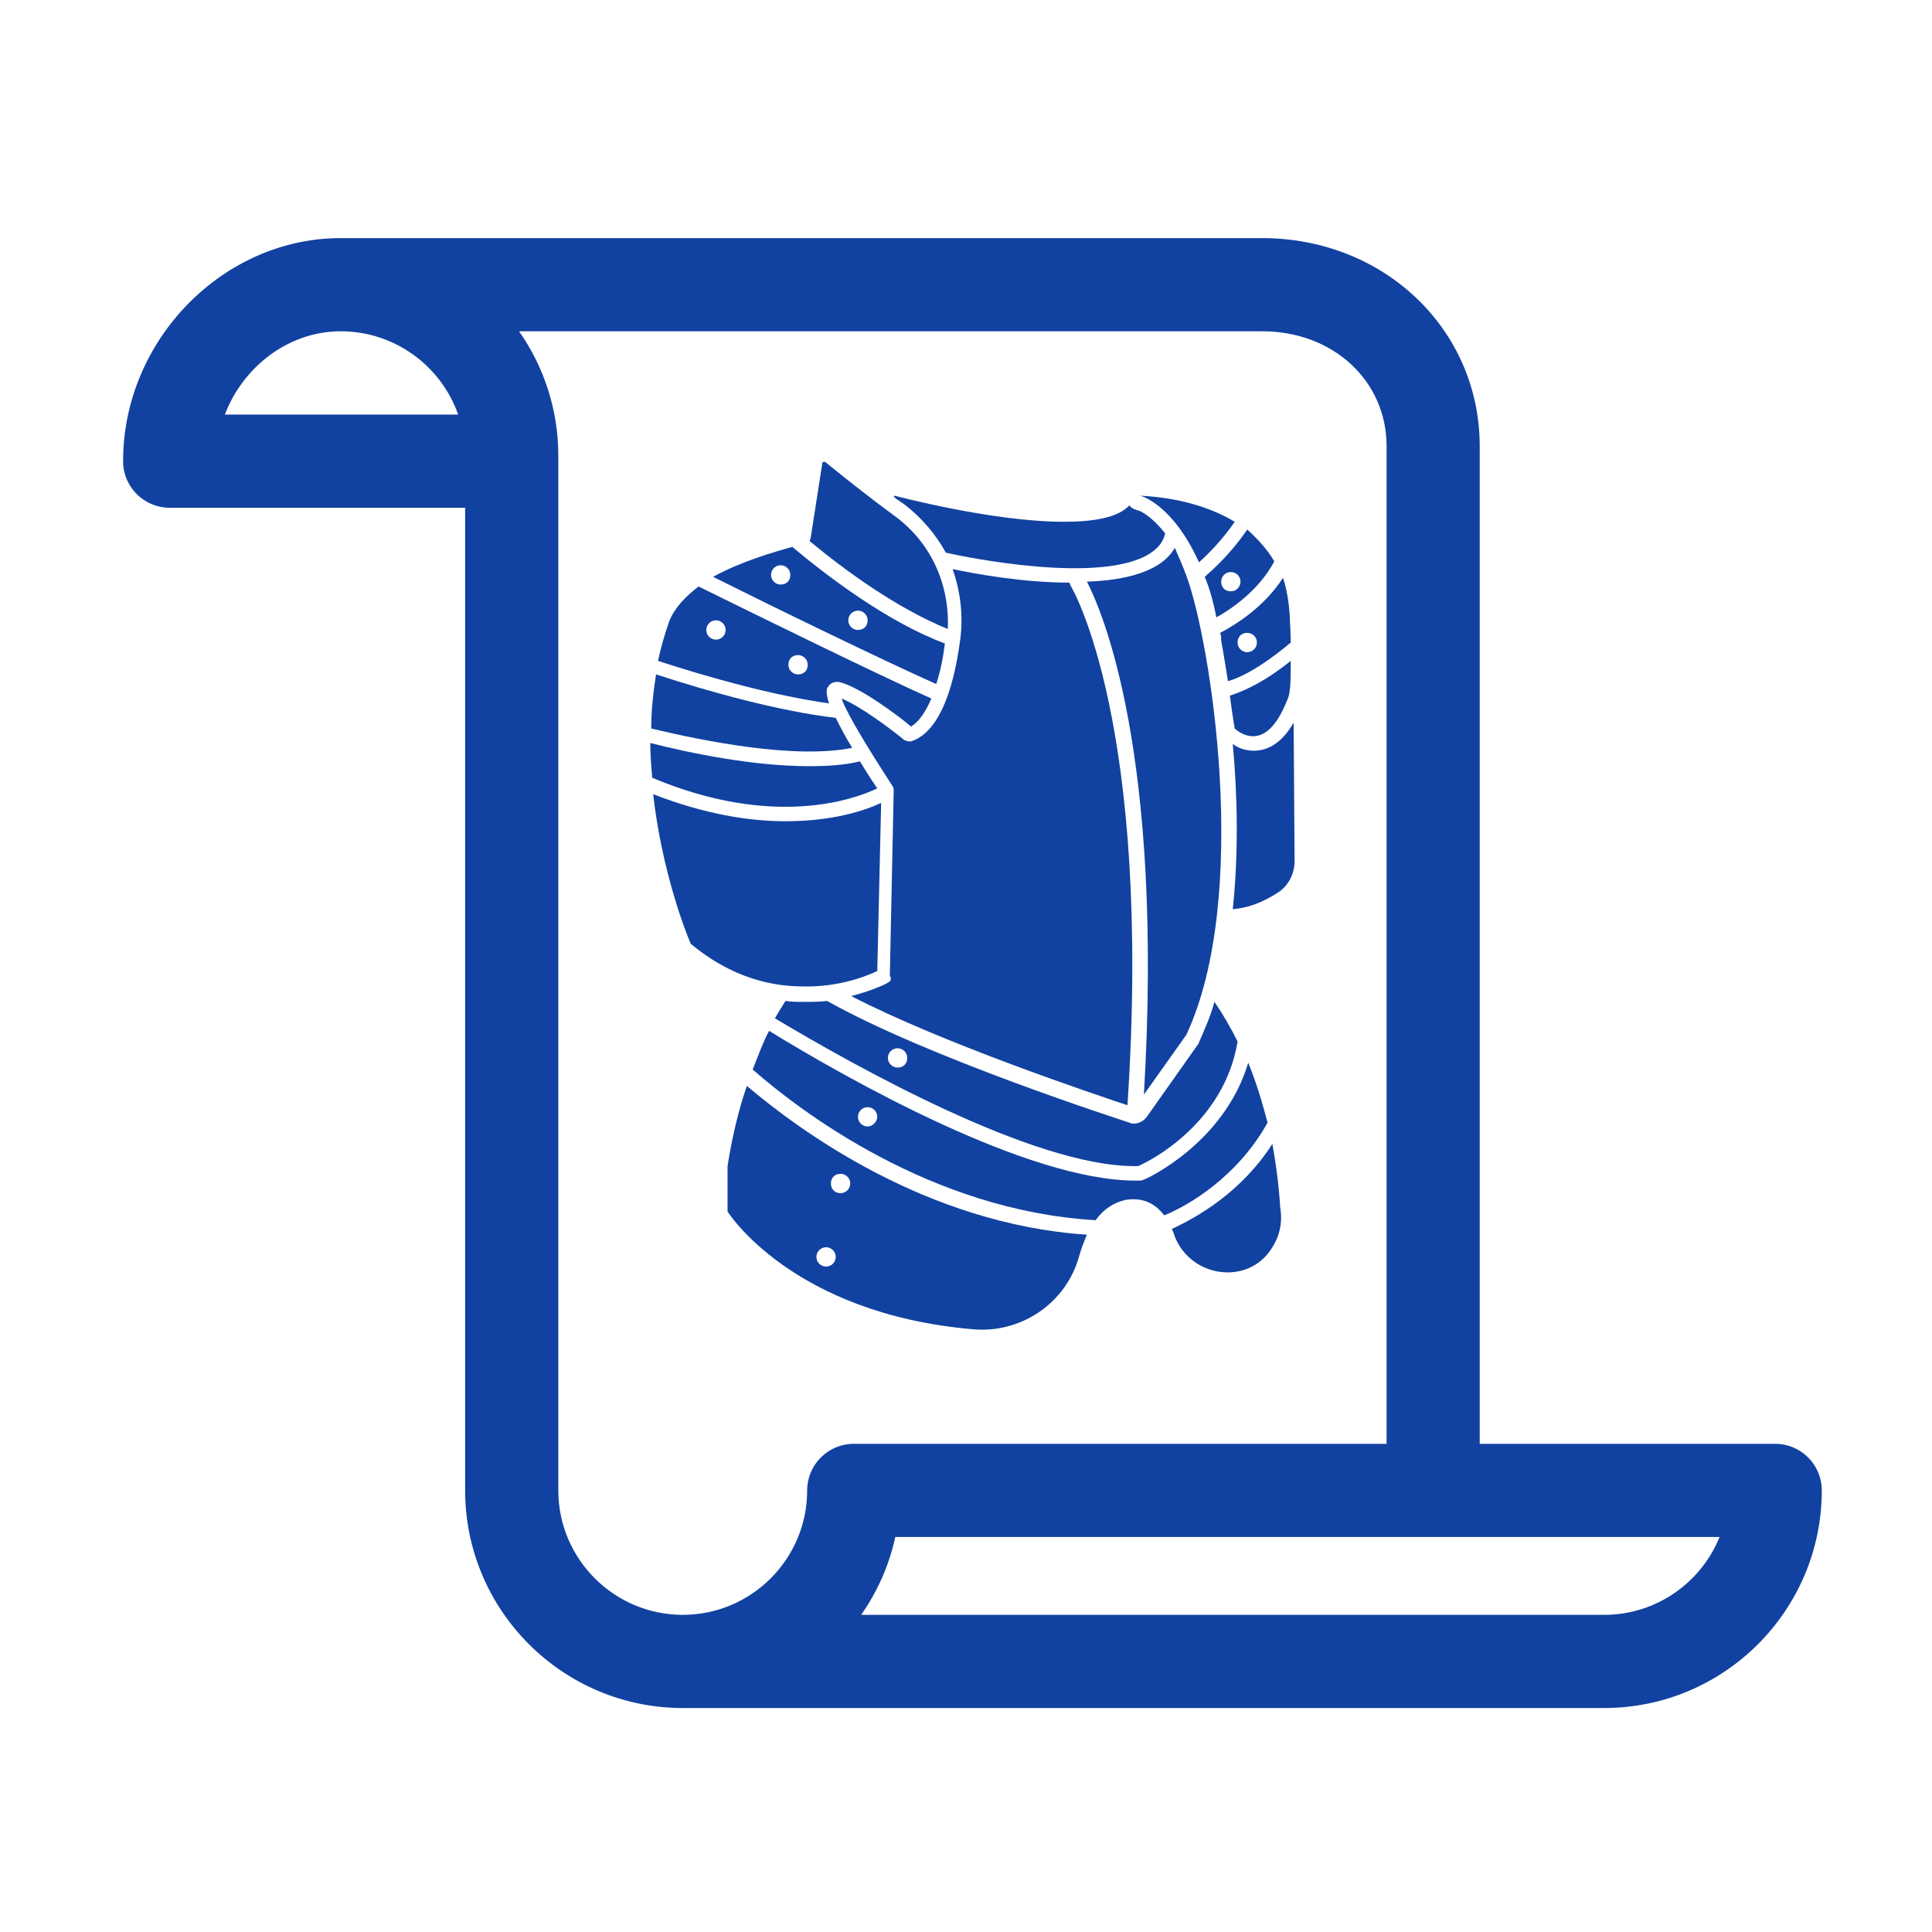 <svg fill="#1142A1" enable-background="new 0 0 100 100" version="1.1" viewBox="0 0 100 100" xml:space="preserve" xmlns="http://www.w3.org/2000/svg" xmlns:cc="http://creativecommons.org/ns#" xmlns:dc="http://purl.org/dc/elements/1.1/" xmlns:rdf="http://www.w3.org/1999/02/22-rdf-syntax-ns#"><path d="m91.884 74.732h-15.294v-51.637c0-6.04-4.946-10.771-11.262-10.771h-47.694c-6.104 0-11.263 5.287-11.263 11.546 0 1.332 1.079 2.411 2.41 2.411h15.294v50.862c0 6.211 5.053 11.264 11.264 11.264h47.692c6.211 0 11.264-5.053 11.264-11.264 0-1.331-1.079-2.411-2.411-2.411zm-80.246-53.273c0.952-2.495 3.313-4.312 5.996-4.312 2.807 0 5.199 1.803 6.081 4.312h-12.077zm30.141 55.685c0 3.552-2.889 6.44-6.44 6.44s-6.441-2.889-6.441-6.44v-53.557c0-2.395-0.753-4.614-2.031-6.44h38.462c3.671 0 6.44 2.558 6.44 5.948v51.638h-27.578c-1.332-1e-3 -2.412 1.079-2.412 2.411zm41.252 6.44h-38.457c0.836-1.193 1.446-2.559 1.768-4.029h42.662c-0.955 2.361-3.273 4.029-5.973 4.029z"/><g transform="matrix(.5 0 0 .5 25.308 21.357)"><path d="m72.2 64.4c6.7-14.4 2.5-40.8 0-47.5-0.4-1.1-0.8-2-1.2-2.9-0.4 0.7-1 1.3-1.8 1.8-1.8 1.1-4.4 1.6-7.3 1.7 1.5 2.9 8 17.6 5.9 53.1z"/><path d="m24.7 78v4.7s6.6 10.6 25.5 12.2c5 0.4 9.6-2.8 10.9-7.6 0.2-0.7 0.5-1.5 0.8-2.2-16.7-1.1-29.9-10.9-35.2-15.4-0.8 2.3-1.5 5.1-2 8.3zm11.7 0.8c0.5 0 1 0.4 1 1 0 0.5-0.4 1-1 1s-1-0.4-1-1 0.4-1 1-1zm-1.5 7.6c0.5 0 1 0.4 1 1 0 0.5-0.4 1-1 1-0.5 0-1-0.4-1-1s0.5-1 1-1z"/><path d="m81.1 75.7c-3.2 5-7.8 7.6-10.4 8.8 0.1 0.2 0.2 0.5 0.3 0.8 1.7 4.3 7.7 5.1 10.1 1.1 0.7-1.1 1.1-2.5 0.8-4.2 0 0-0.1-2.6-0.8-6.5z"/><path d="m80.6 73.5c-0.5-1.9-1.1-4-2-6.2-2.5 8.4-10.7 12.1-10.8 12.1s-0.2 0.1-0.3 0.1h-0.6c-11.1 0-29.6-10.4-37.9-15.5-0.6 1.1-1.1 2.5-1.7 4 4.9 4.3 18.4 14.6 35.5 15.6 0.8-1.1 1.8-1.8 3.1-2.1 1.8-0.3 3.1 0.4 4 1.6 2.5-1 7.6-4 10.7-9.6zm-41.4 0.4c-0.5 0-1-0.4-1-1 0-0.5 0.4-1 1-1 0.5 0 1 0.4 1 1 0 0.5-0.5 1-1 1z"/><path d="m74.1 17c0.5 1.2 0.9 2.6 1.2 4.2 1.6-0.9 4.4-2.8 6-5.8-0.7-1.2-1.7-2.3-2.8-3.3-1.7 2.5-3.5 4.1-4.4 4.9zm2.7-0.5c0.5 0 1 0.4 1 1 0 0.5-0.4 1-1 1s-1-0.4-1-1c0-0.5 0.4-1 1-1z"/><path d="m77.2 32.7s0.8 0.8 1.9 0.8 2.4-0.8 3.6-3.9c0.3-0.7 0.3-2.2 0.3-3.9-3 2.4-5.1 3.2-6.3 3.6 0.3 2.3 0.5 3.4 0.5 3.4z"/><path d="m73.5 15.5c0.9-0.8 2.4-2.3 3.7-4.2-2.5-1.5-5.8-2.5-9.8-2.7 0.1 0 3.4 0.9 6.1 6.9z"/><path d="m75.7 22.8c0.1 0.3 0.1 0.5 0.1 0.8 0.3 1.6 0.5 3 0.7 4.2 1.1-0.3 3.3-1.3 6.5-4 0-1.2-0.1-2.2-0.1-2.8-0.1-1.4-0.3-2.7-0.7-3.9-2 3.1-5 4.9-6.5 5.7zm2.8 2c-0.5 0-1-0.4-1-1s0.4-1 1-1c0.5 0 1 0.4 1 1s-0.5 1-1 1z"/><path d="m40.2 38.9c-0.7-1-1.3-2-1.8-2.8-1.6 0.4-3.4 0.5-5.3 0.5-5.6 0-12.1-1.3-16.4-2.4 0 1.2 0.1 2.4 0.2 3.6 12.6 5.3 21 2.2 23.3 1.1z"/><path d="m37.6 34.7c-0.8-1.3-1.3-2.3-1.7-3.1-5.9-0.7-13.1-2.7-18.6-4.5-0.3 1.9-0.5 3.7-0.5 5.6 5.4 1.3 14.9 3.2 20.8 2z"/><path d="m47.2 23.9c-5.9-2.2-12.1-6.9-15.8-10-1.8 0.5-5.3 1.5-8.2 3.1 6.4 3.2 17.3 8.5 23.1 11.1 0.4-1.2 0.7-2.6 0.9-4.2zm-17-6.1c-0.5 0-1-0.4-1-1 0-0.5 0.4-1 1-1 0.5 0 1 0.4 1 1s-0.4 1-1 1zm8 4.7c-0.5 0-1-0.4-1-1 0-0.5 0.4-1 1-1 0.5 0 1 0.4 1 1s-0.4 1-1 1z"/><path d="m40.2 57.8 0.4-17.4c-1.7 0.8-5 1.9-9.9 1.9-3.7 0-8.3-0.7-13.7-2.8 0.9 8 3.4 14.4 3.9 15.5 3.5 2.9 7.4 4.4 11.6 4.4 3.7 0.1 6.7-1.1 7.7-1.6z"/><path d="m42 10.7c-3-2.2-5.6-4.3-7.2-5.6h-0.1c-0.1 0-0.2 0-0.2 0.2l-1.2 7.7c0 0.1-0.1 0.2-0.1 0.3 3.6 3 9.1 7 14.3 9.1 0.2-4.7-1.8-9-5.5-11.7z"/><path d="m35.1 28.4c0.2-0.4 0.7-0.6 1.2-0.5 2.1 0.5 6.1 3.5 7.4 4.6 0.8-0.5 1.5-1.5 2.1-2.9-6-2.7-17.8-8.5-24.1-11.6-1.3 1-2.4 2.1-3 3.5-0.5 1.4-0.9 2.8-1.2 4.2 5.2 1.7 12 3.6 17.7 4.4-0.4-1.3-0.2-1.6-0.1-1.7zm-11.6-4.9c-0.5 0-1-0.4-1-1 0-0.5 0.4-1 1-1 0.5 0 1 0.4 1 1s-0.5 1-1 1zm8.5 3.6c-0.5 0-1-0.4-1-1s0.4-1 1-1c0.5 0 1 0.4 1 1s-0.4 1-1 1z"/><path d="m83.3 32.1c-1.1 1.9-2.5 2.9-4.1 2.9-0.9 0-1.7-0.3-2.2-0.7 0.5 5.4 0.6 11.4 0 17.1 1.4-0.1 3-0.6 4.8-1.8 1-0.7 1.6-1.9 1.6-3.2z"/><path d="m41.3 59c-0.1 0.1-1.5 0.8-3.8 1.4 9.5 4.9 25 10.1 28.6 11.3 2.6-39.6-5.8-53.7-5.9-53.8 0-0.1-0.1-0.2-0.1-0.3-4.8 0-9.7-0.9-12.1-1.4 0.8 2.3 1.1 4.7 0.8 7.2-0.8 6.1-2.5 9.7-5 10.6-0.3 0.1-0.5 0-0.8-0.1-1.2-1-4.5-3.5-6.5-4.3 0.6 1.7 3.1 5.7 5.3 9.1 0.1 0.1 0.1 0.3 0.1 0.4l-0.4 19.2c0.2 0.3 0.1 0.6-0.2 0.7z"/><path d="m47.3 14.5c2.2 0.5 16 3.3 21.1 0.1 0.9-0.6 1.4-1.2 1.6-2.1-1.5-1.9-2.7-2.4-2.9-2.4-0.3-0.1-0.6-0.2-0.8-0.5-1.2 1.3-3.8 1.7-6.8 1.7-7.4 0-17.5-2.7-17.5-2.7l-0.1 0.1c0.3 0.3 0.7 0.5 1.1 0.8 1.7 1.3 3.2 3 4.3 5z"/><path d="m32.5 61c-0.6 0-1.2 0-1.8-0.1-0.3 0.5-0.7 1.1-1.1 1.8 8.2 4.9 26.7 15.3 37.2 15.3h0.4c1.2-0.5 8.9-4.4 10.3-12.9-0.7-1.4-1.5-2.8-2.4-4.1-0.4 1.5-1 2.8-1.6 4.2 0 0.1-0.1 0.2-0.1 0.2l-5.3 7.5c-0.3 0.4-0.8 0.7-1.3 0.7-0.2 0-0.3 0-0.5-0.1-0.9-0.3-20.8-6.7-31.3-12.6-0.7 0.1-1.6 0.1-2.5 0.1zm9.8 4.8c0.5 0 1 0.4 1 1s-0.4 1-1 1c-0.5 0-1-0.4-1-1s0.5-1 1-1z"/></g></svg>
